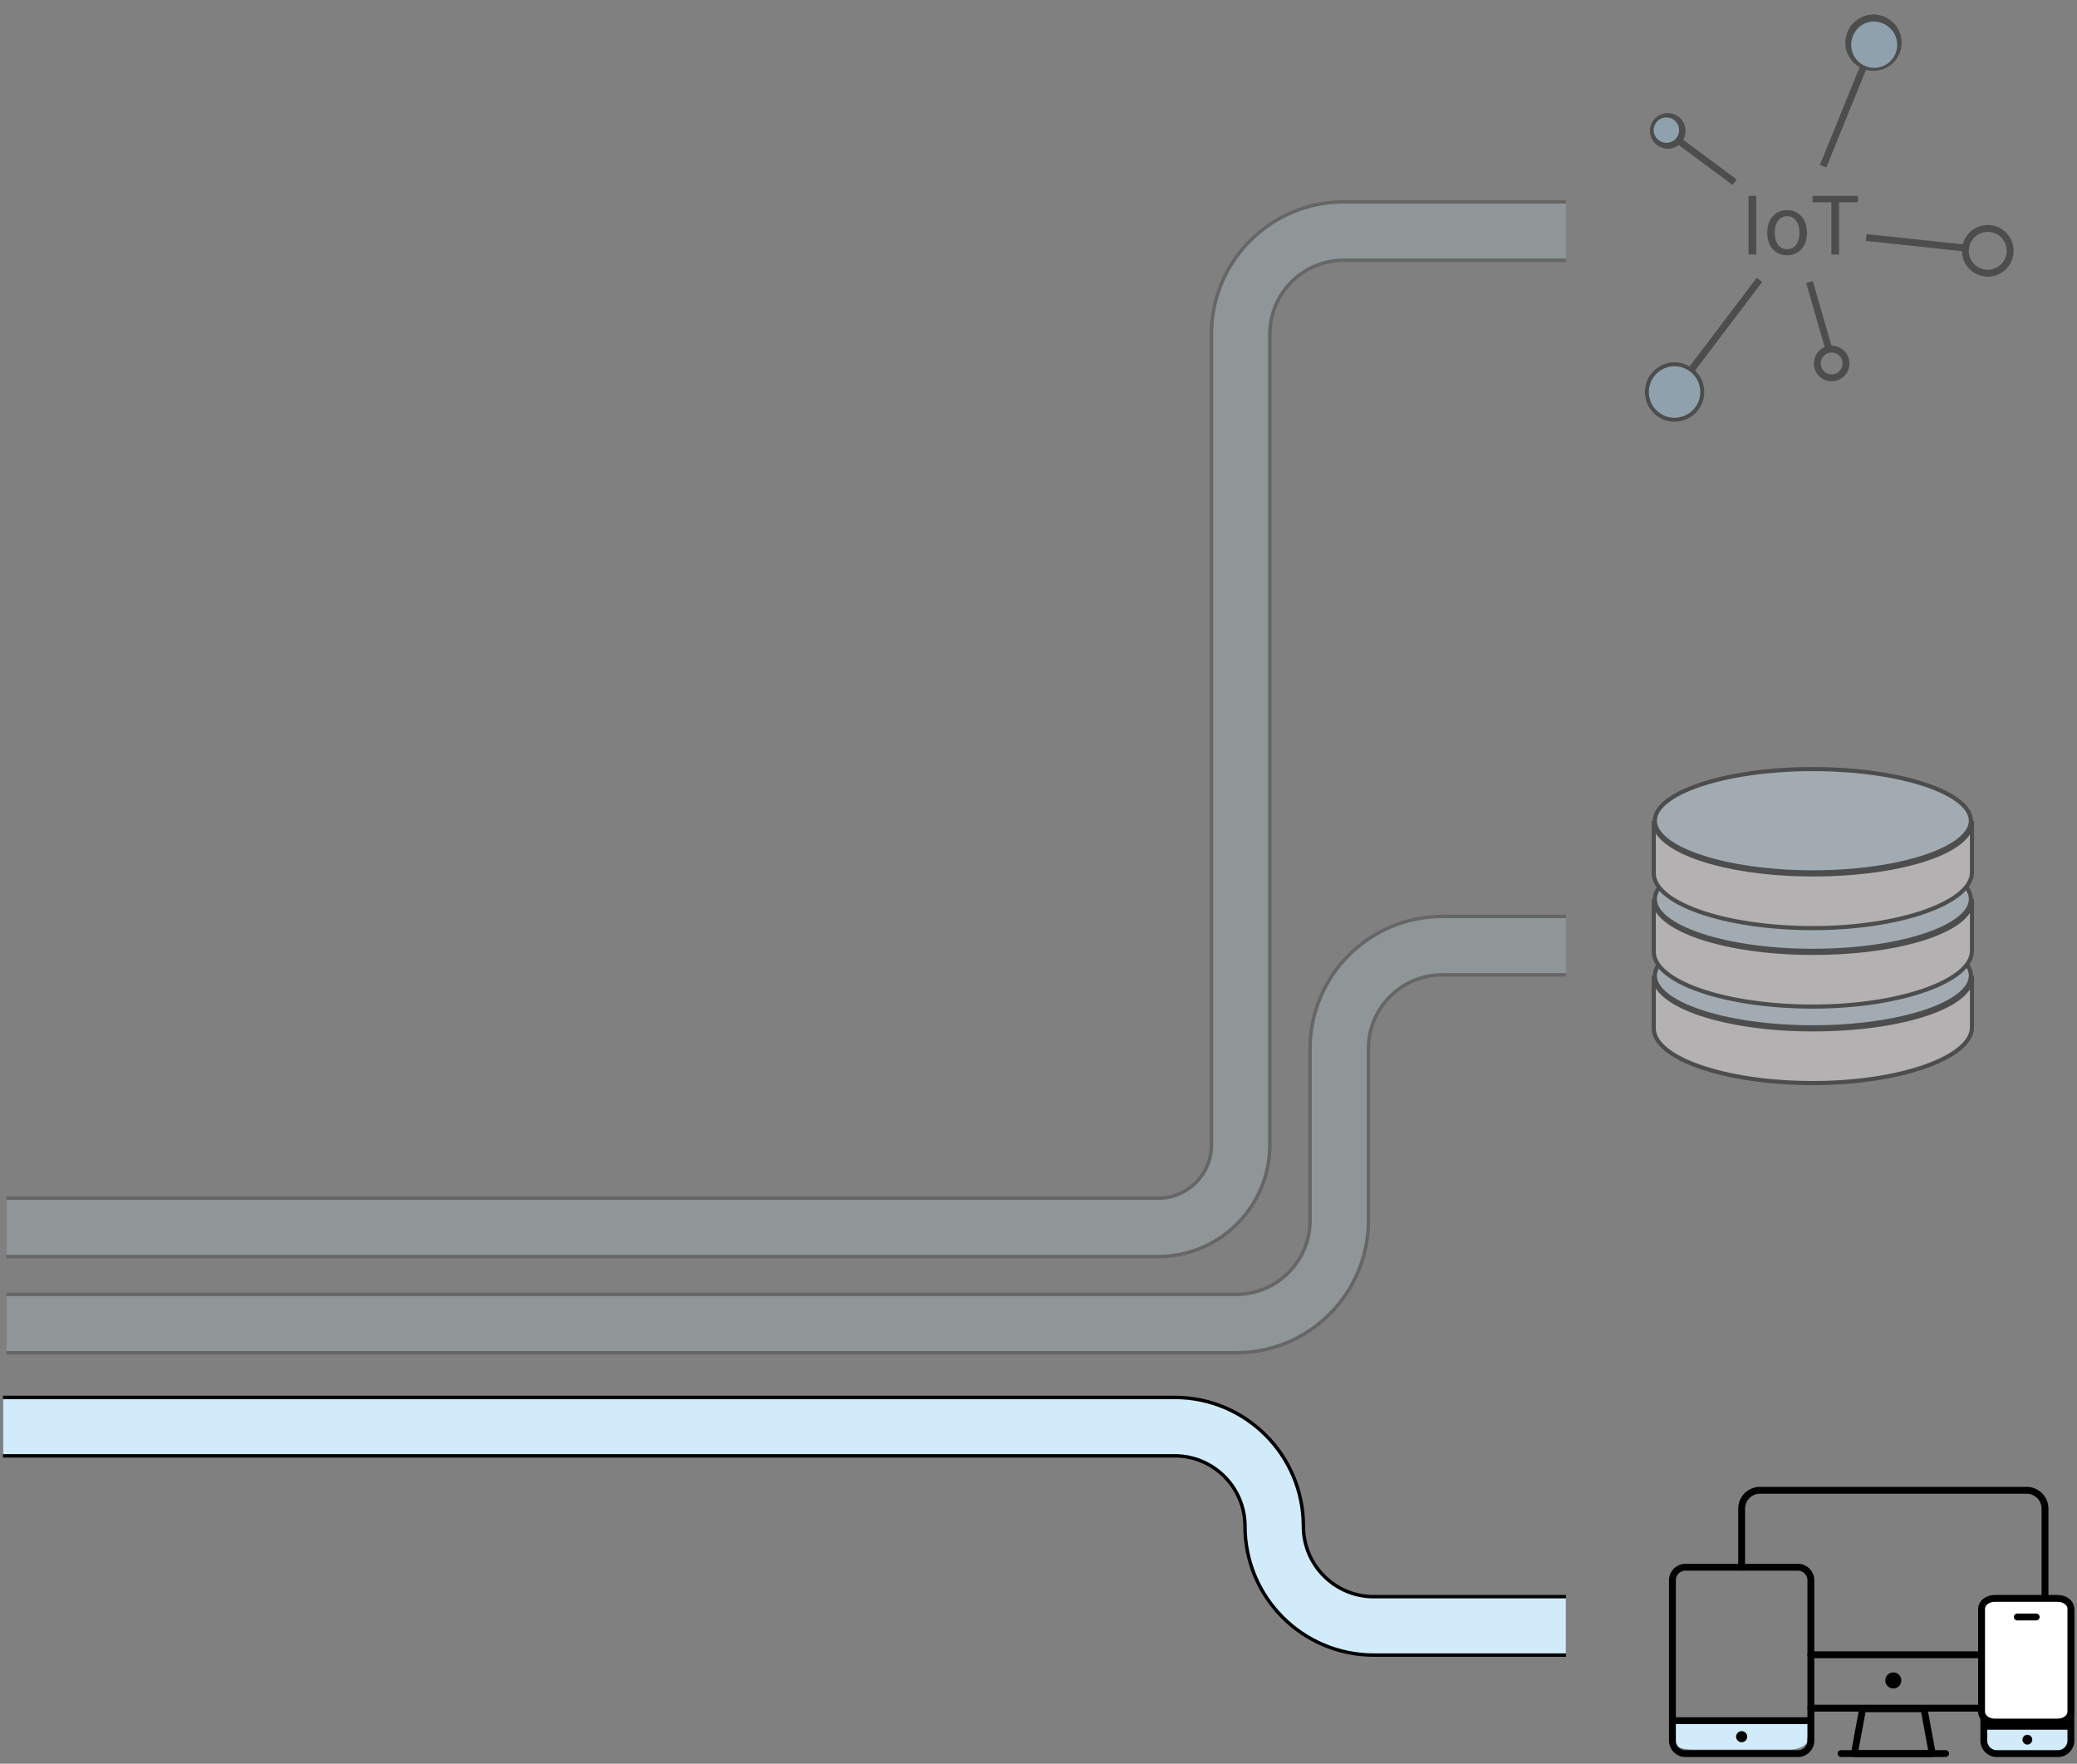 <svg width="265" height="225" viewBox="0 0 265 225" fill="none" xmlns="http://www.w3.org/2000/svg">
<rect x="0" y="0" width="265" height="225" fill="#808080" stroke="none"/>
<path d="M241.565 215.406C241 215.406 240.54 214.946 240.54 214.373C240.54 213.811 241 213.351 241.565 213.351C242.131 213.351 242.591 213.811 242.591 214.373C242.591 214.946 242.131 215.406 241.565 215.406Z" fill="black"/>
<path d="M228.315 223.195H215.982C214.547 223.195 213.781 222.772 213.781 222.611L213.383 219.981C213.383 219.821 214.547 219.689 215.982 219.689H228.315C229.751 219.689 230.914 219.821 230.914 219.981L230.516 222.319C230.516 222.48 229.751 223.195 228.315 223.195Z" fill="#D1EBFB"/>
<path d="M252.94 217.912H231.044" stroke="black" stroke-width="0.877" stroke-miterlimit="10" stroke-linecap="round" stroke-linejoin="round"/>
<path d="M222.213 199.935V192.462C222.213 191.166 223.262 190.119 224.555 190.119H258.576C259.869 190.119 260.917 191.166 260.917 192.462V203.522" stroke="black" stroke-width="0.877" stroke-miterlimit="10" stroke-linecap="round" stroke-linejoin="round"/>
<path d="M246.537 223.714H236.593L237.652 217.985H245.477L246.537 223.714Z" stroke="black" stroke-width="0.877" stroke-miterlimit="10" stroke-linecap="round" stroke-linejoin="round"/>
<path d="M252.871 211.101H231.044" stroke="black" stroke-width="0.877" stroke-miterlimit="10" stroke-linecap="round" stroke-linejoin="round"/>
<path d="M229.393 223.71H215.033C214.12 223.71 213.381 222.968 213.381 222.061V201.585C213.381 200.678 214.12 199.936 215.033 199.936H229.393C230.305 199.936 231.045 200.678 231.045 201.585V222.061C231.045 222.968 230.305 223.71 229.393 223.71Z" stroke="black" stroke-width="0.877" stroke-miterlimit="10" stroke-linecap="round" stroke-linejoin="round"/>
<path d="M262.574 223.711H254.759C253.85 223.711 253.112 222.971 253.112 222.066V205.618C253.112 204.713 253.85 203.973 254.759 203.973H262.574C263.483 203.973 264.22 204.713 264.22 205.618V222.066C264.22 222.971 263.483 223.711 262.574 223.711Z" fill="#D1EBFB" stroke="black" stroke-width="0.877" stroke-miterlimit="10" stroke-linecap="round" stroke-linejoin="round"/>
<path d="M262.531 219.689H254.515C253.582 219.689 252.825 219.098 252.825 218.374V205.226C252.825 204.503 253.582 203.911 254.515 203.911H262.531C263.464 203.911 264.221 204.503 264.221 205.226V218.374C264.221 219.098 263.464 219.689 262.531 219.689Z" fill="white" stroke="black" stroke-width="0.877" stroke-miterlimit="10" stroke-linecap="round" stroke-linejoin="round"/>
<path d="M258.668 222.562C258.323 222.562 258.042 222.277 258.042 221.931C258.042 221.596 258.323 221.311 258.668 221.311C259.012 221.311 259.293 221.596 259.293 221.931C259.293 222.277 259.012 222.562 258.668 222.562Z" fill="black"/>
<path d="M222.214 222.261C221.823 222.261 221.505 221.945 221.505 221.559C221.505 221.162 221.823 220.846 222.214 220.846C222.604 220.846 222.922 221.162 222.922 221.559C222.922 221.945 222.604 222.261 222.214 222.261Z" fill="black"/>
<path d="M257.381 206.284H259.794" stroke="black" stroke-width="0.877" stroke-miterlimit="10" stroke-linecap="round" stroke-linejoin="round"/>
<path d="M253.227 220.223H264.106" stroke="black" stroke-width="0.877" stroke-miterlimit="10" stroke-linecap="round" stroke-linejoin="round"/>
<path d="M213.563 219.513H230.862" stroke="black" stroke-width="0.877" stroke-miterlimit="10" stroke-linecap="round" stroke-linejoin="round"/>
<path d="M234.893 223.707H248.238" stroke="black" stroke-width="0.877" stroke-miterlimit="10" stroke-linecap="round" stroke-linejoin="round"/>
<g opacity="0.4">
<path d="M231.3 138.17C242.58 138.17 251.599 134.849 251.599 131.066V124.595C251.599 128.379 242.58 131.319 231.3 131.319C220.019 131.319 211 128.252 211 124.468V131.192C211 134.976 220.019 138.17 231.3 138.17Z" fill="#FEFBFB"/>
<path d="M211 131.192C211 134.976 220.019 138.17 231.3 138.17C242.58 138.17 251.599 134.849 251.599 131.066V124.468M251.599 124.595C251.599 128.379 242.58 131.319 231.3 131.319C220.019 131.319 211 128.252 211 124.468V131.319" stroke="black" stroke-width="0.526"/>
<path d="M251.463 124.468C251.463 125.3 250.961 126.133 249.957 126.929C248.957 127.723 247.492 128.449 245.66 129.063C241.997 130.292 236.92 131.056 231.3 131.056C225.68 131.056 220.603 130.292 216.94 129.063C215.107 128.449 213.643 127.723 212.643 126.929C211.639 126.133 211.137 125.3 211.137 124.468C211.137 123.637 211.639 122.803 212.643 122.008C213.643 121.214 215.107 120.488 216.94 119.873C220.603 118.645 225.68 117.88 231.3 117.88C236.92 117.88 241.997 118.645 245.66 119.873C247.492 120.488 248.957 121.214 249.957 122.008C250.961 122.803 251.463 123.637 251.463 124.468Z" fill="#D1EBFB" stroke="black" stroke-width="0.526"/>
<path d="M231.3 128.413C242.58 128.413 251.599 125.092 251.599 121.308V114.838C251.599 118.622 242.58 121.562 231.3 121.562C220.019 121.562 211 118.495 211 114.711V121.435C211 125.219 220.019 128.413 231.3 128.413Z" fill="#FEFBFB"/>
<path d="M211 121.435C211 125.219 220.019 128.413 231.3 128.413C242.58 128.413 251.599 125.092 251.599 121.308V114.711M251.599 114.838C251.599 118.622 242.58 121.562 231.3 121.562C220.019 121.562 211 118.495 211 114.711V121.562" stroke="black" stroke-width="0.526"/>
<path d="M251.463 114.711C251.463 115.543 250.961 116.376 249.957 117.172C248.957 117.965 247.492 118.691 245.66 119.306C241.997 120.535 236.92 121.299 231.3 121.299C225.68 121.299 220.603 120.535 216.94 119.306C215.107 118.691 213.643 117.965 212.643 117.172C211.639 116.376 211.137 115.543 211.137 114.711C211.137 113.879 211.639 113.046 212.643 112.25C213.643 111.457 215.107 110.731 216.94 110.116C220.603 108.887 225.68 108.123 231.3 108.123C236.92 108.123 241.997 108.887 245.66 110.116C247.492 110.731 248.957 111.457 249.957 112.25C250.961 113.046 251.463 113.879 251.463 114.711Z" fill="#D1EBFB" stroke="black" stroke-width="0.526"/>
<path d="M231.3 118.402C242.58 118.402 251.599 115.081 251.599 111.297V104.827C251.599 108.61 242.58 111.551 231.3 111.551C220.019 111.551 211 108.484 211 104.7V111.424C211 115.208 220.019 118.402 231.3 118.402Z" fill="#FEFBFB"/>
<path d="M211 111.424C211 115.208 220.019 118.402 231.3 118.402C242.58 118.402 251.599 115.081 251.599 111.297V104.7M251.599 104.827C251.599 108.61 242.58 111.551 231.3 111.551C220.019 111.551 211 108.484 211 104.7V111.551" stroke="black" stroke-width="0.526"/>
<path d="M251.463 104.7C251.463 105.531 250.961 106.365 249.957 107.161C248.957 107.954 247.492 108.68 245.66 109.295C241.997 110.523 236.92 111.288 231.3 111.288C225.68 111.288 220.603 110.523 216.94 109.295C215.107 108.68 213.643 107.954 212.643 107.161C211.639 106.365 211.137 105.531 211.137 104.7C211.137 103.868 211.639 103.035 212.643 102.239C213.643 101.446 215.107 100.72 216.94 100.105C220.603 98.876 225.68 98.112 231.3 98.112C236.92 98.112 241.997 98.876 245.66 100.105C247.492 100.72 248.957 101.446 249.957 102.239C250.961 103.035 251.463 103.868 251.463 104.7Z" fill="#D1EBFB" stroke="black" stroke-width="0.526"/>
</g>
<g opacity="0.4">
<path d="M224.073 32.466H223.087V24.988H224.073V32.466ZM225.48 29.636C225.48 29.091 225.587 28.602 225.799 28.167C226.015 27.732 226.313 27.396 226.693 27.16C227.076 26.924 227.513 26.806 228.002 26.806C228.759 26.806 229.37 27.068 229.836 27.592C230.305 28.116 230.539 28.812 230.539 29.682V29.749C230.539 30.29 230.435 30.776 230.226 31.207C230.021 31.635 229.725 31.969 229.338 32.209C228.954 32.449 228.512 32.569 228.013 32.569C227.259 32.569 226.648 32.306 226.179 31.783C225.713 31.259 225.48 30.565 225.48 29.703V29.636ZM226.436 29.749C226.436 30.365 226.578 30.86 226.862 31.233C227.15 31.606 227.533 31.793 228.013 31.793C228.495 31.793 228.879 31.605 229.163 31.228C229.447 30.848 229.589 30.317 229.589 29.636C229.589 29.026 229.444 28.533 229.153 28.157C228.865 27.777 228.482 27.587 228.002 27.587C227.533 27.587 227.155 27.773 226.867 28.146C226.58 28.52 226.436 29.054 226.436 29.749ZM237.047 25.799H234.643V32.466H233.662V25.799H231.264V24.988H237.047V25.799Z" fill="black"/>
<path fill-rule="evenodd" clip-rule="evenodd" d="M214.127 16.326C214.334 17.067 213.9 17.835 213.159 18.041C212.417 18.247 211.649 17.814 211.443 17.072C211.237 16.331 211.671 15.563 212.412 15.357C213.153 15.15 213.921 15.584 214.127 16.326ZM214.177 18.493C213.95 18.669 213.687 18.804 213.393 18.886C212.186 19.222 210.934 18.515 210.598 17.307C210.263 16.099 210.969 14.848 212.177 14.512C213.385 14.176 214.636 14.883 214.972 16.091C215.141 16.7 215.045 17.321 214.754 17.829L221.576 22.892L221.053 23.596L214.177 18.493Z" fill="black"/>
<path fill-rule="evenodd" clip-rule="evenodd" d="M251.938 33.741C250.977 32.814 250.948 31.284 251.874 30.322C252.801 29.36 254.332 29.331 255.293 30.258C256.255 31.184 256.284 32.715 255.357 33.677C254.431 34.639 252.9 34.667 251.938 33.741ZM250.428 31.167C250.565 30.638 250.837 30.136 251.243 29.714C252.506 28.403 254.591 28.364 255.902 29.627C257.212 30.889 257.251 32.975 255.988 34.285C254.726 35.595 252.641 35.634 251.33 34.372C250.669 33.735 250.331 32.888 250.322 32.037L238.06 30.736L238.152 29.865L250.428 31.167Z" fill="black"/>
<path fill-rule="evenodd" clip-rule="evenodd" d="M232.401 45.849C232.686 45.135 233.496 44.786 234.211 45.07C234.926 45.355 235.275 46.165 234.99 46.88C234.706 47.595 233.895 47.944 233.18 47.659C232.466 47.375 232.117 46.564 232.401 45.849ZM233.674 44.094C233.96 44.092 234.252 44.143 234.535 44.256C235.7 44.72 236.268 46.04 235.805 47.204C235.341 48.369 234.021 48.937 232.856 48.474C231.692 48.01 231.123 46.69 231.587 45.525C231.821 44.938 232.273 44.502 232.813 44.274L230.447 36.114L231.289 35.87L233.674 44.094Z" fill="black"/>
<path fill-rule="evenodd" clip-rule="evenodd" d="M240.391 7.794C239.092 8.544 237.431 8.099 236.682 6.8C235.932 5.502 236.377 3.841 237.675 3.091C238.974 2.341 240.635 2.786 241.384 4.085C242.134 5.384 241.689 7.044 240.391 7.794ZM237.267 8.571C236.725 8.266 236.256 7.816 235.922 7.238C234.931 5.521 235.519 3.324 237.237 2.332C238.955 1.34 241.152 1.929 242.144 3.647C243.135 5.365 242.547 7.561 240.829 8.553C239.962 9.054 238.972 9.152 238.078 8.905L233.014 21.359L232.202 21.029L237.267 8.571Z" fill="black"/>
<path fill-rule="evenodd" clip-rule="evenodd" d="M212.9 47.198C214.453 46.782 216.049 47.704 216.465 49.257C216.882 50.81 215.96 52.407 214.407 52.823C212.854 53.239 211.257 52.317 210.841 50.764C210.425 49.211 211.346 47.614 212.9 47.198ZM216.272 47.273C216.757 47.736 217.126 48.334 217.312 49.03C217.854 51.051 216.654 53.128 214.634 53.67C212.613 54.211 210.536 53.012 209.994 50.991C209.453 48.97 210.652 46.893 212.673 46.352C213.693 46.078 214.728 46.249 215.572 46.745L224.13 35.439L224.829 35.968L216.272 47.273Z" fill="black"/>
<ellipse cx="213.652" cy="50.011" rx="3.285" ry="3.284" transform="rotate(-105 213.652 50.011)" fill="#A2D3F1"/>
<ellipse cx="212.612" cy="16.601" rx="1.622" ry="1.622" transform="rotate(-105 212.612 16.601)" fill="#A2D3F1"/>
<ellipse cx="239.125" cy="5.72" rx="2.937" ry="2.936" transform="rotate(-105 239.125 5.72)" fill="#A2D3F1"/>
</g>
<g opacity="0.2">
<path d="M199.796 29.479H171.437C164.176 29.479 158.289 35.365 158.289 42.627V146.059C158.289 151.869 153.58 156.578 147.771 156.578H0.819" stroke="black" stroke-width="7.889"/>
<path d="M199.796 29.479H171.437C164.176 29.479 158.289 35.365 158.289 42.627V146.059C158.289 151.869 153.58 156.578 147.771 156.578H0.819" stroke="#D1EBFB" stroke-width="7.012"/>
</g>
<path d="M199.796 207.418H175.282C168.262 207.418 162.572 201.727 162.572 194.708V194.708C162.572 187.688 156.881 181.998 149.862 181.998H0.381" stroke="#010101" stroke-width="7.889"/>
<path d="M199.796 207.418H175.282C168.262 207.418 162.572 201.727 162.572 194.708V194.708C162.572 187.688 156.881 181.998 149.862 181.998H0.381" stroke="#D1EBFB" stroke-width="7.012"/>
<g opacity="0.2">
<path d="M199.796 120.639H184.018C176.757 120.639 170.87 126.526 170.87 133.788V155.701C170.87 162.963 164.983 168.85 157.722 168.85H0.82" stroke="black" stroke-width="7.889"/>
<path d="M199.796 120.639H184.018C176.757 120.639 170.87 126.526 170.87 133.788V155.701C170.87 162.963 164.983 168.85 157.722 168.85H0.82" stroke="#D1EBFB" stroke-width="7.012"/>
</g>
</svg>
